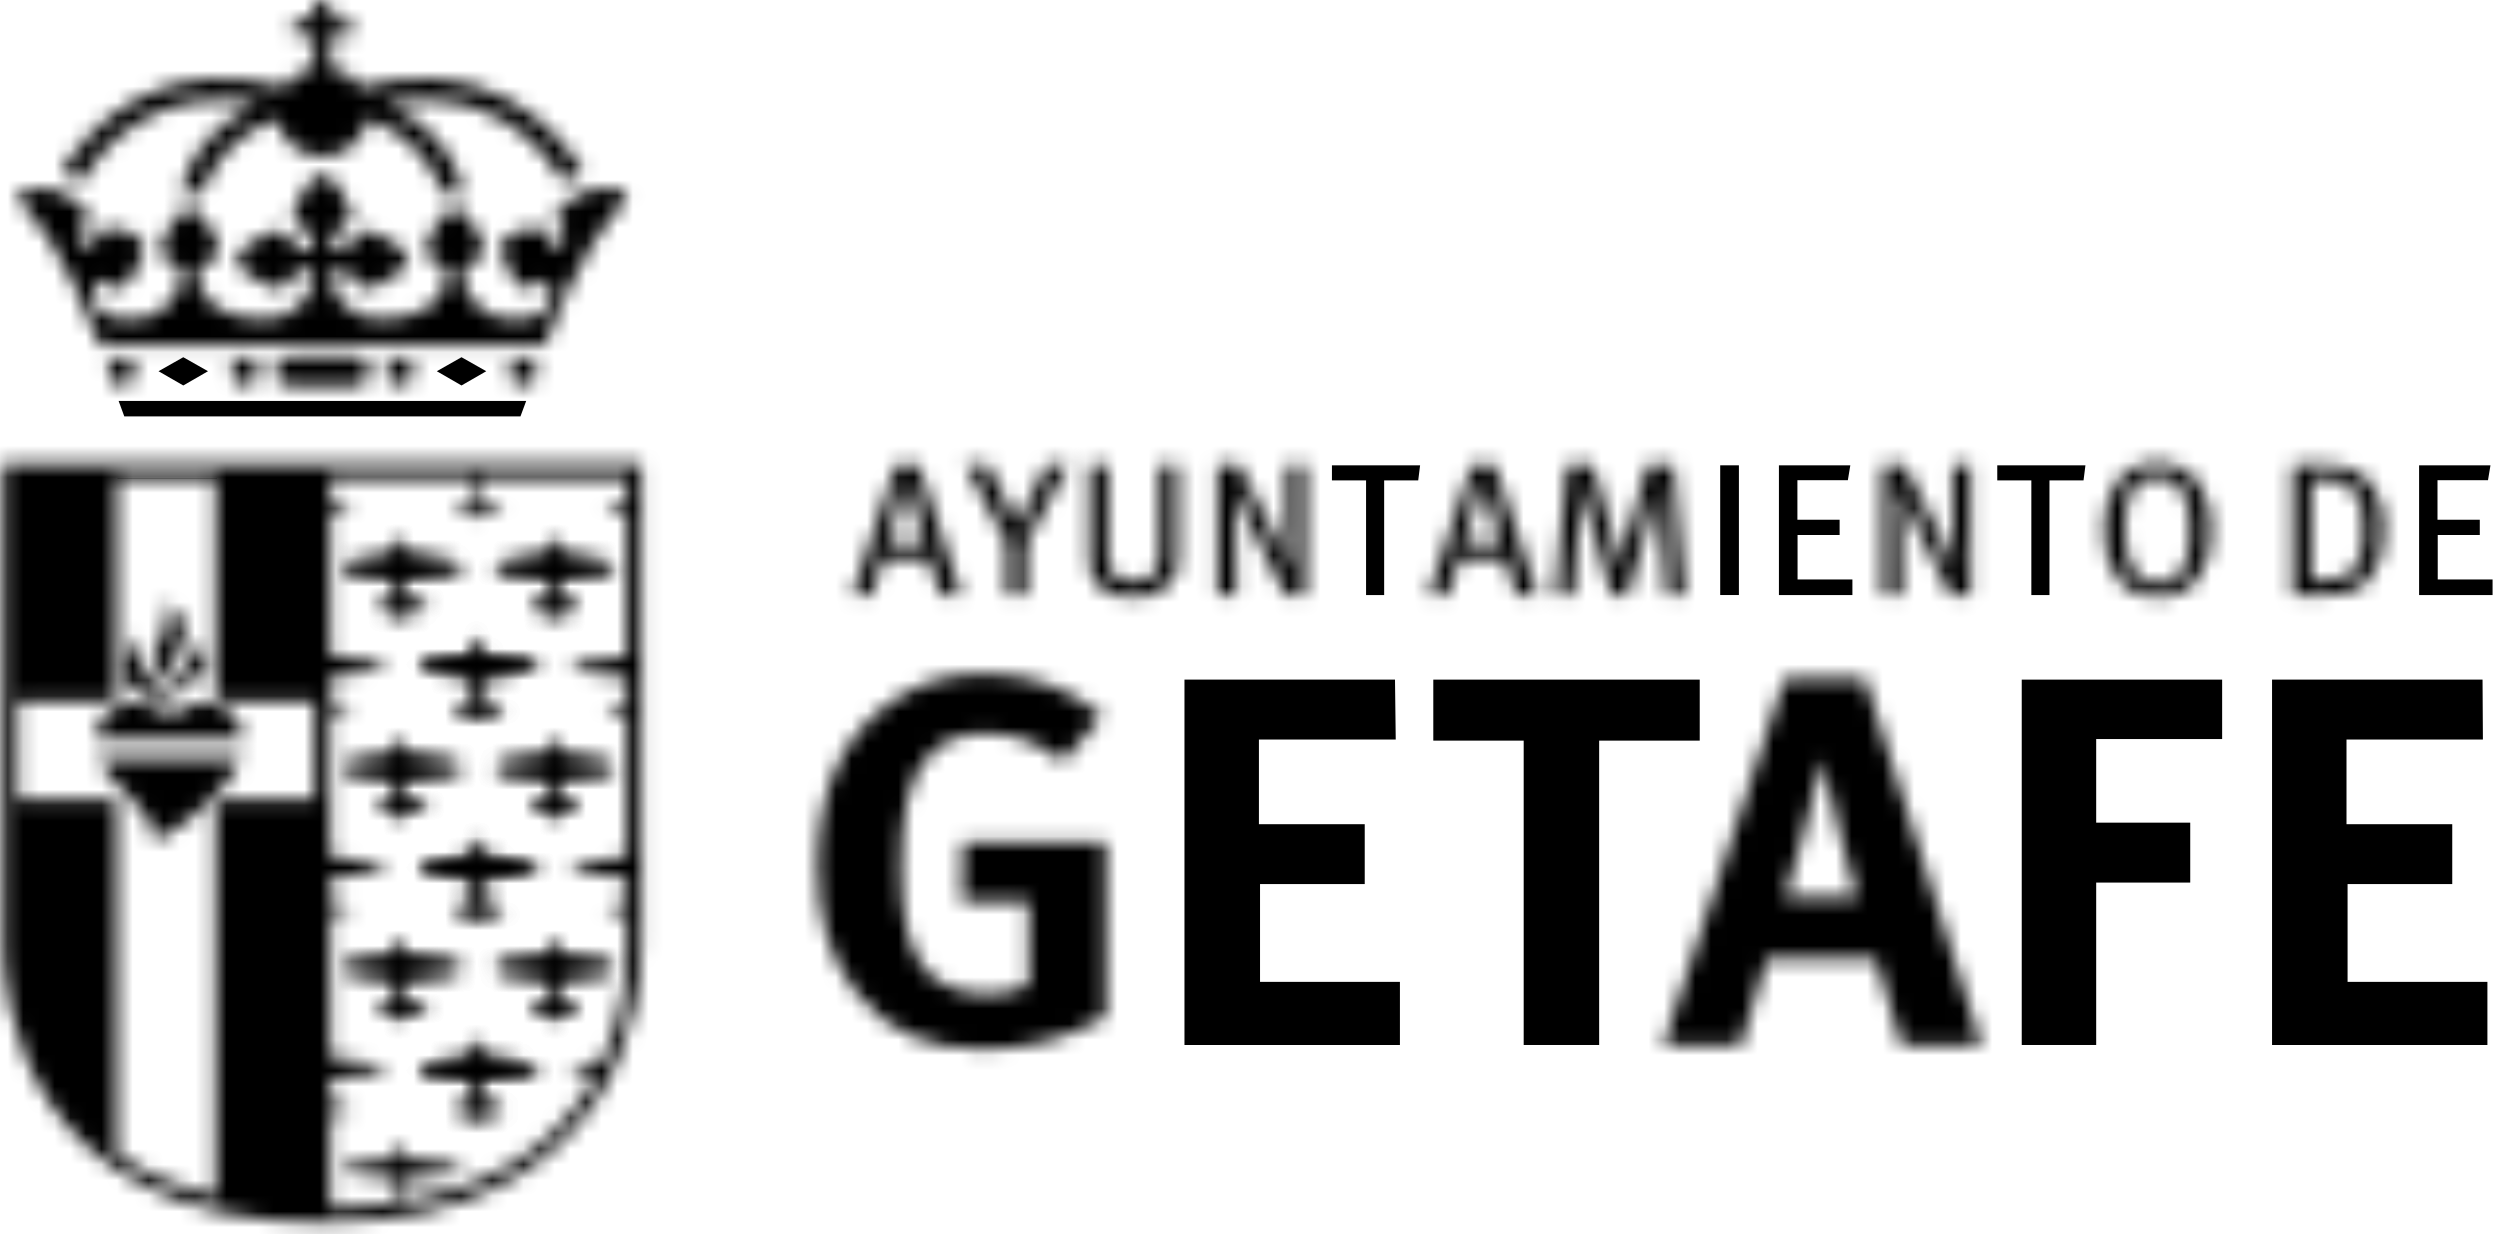 <?xml version="1.0" encoding="UTF-8"?>
<svg width="160px" height="79px" viewBox="0 0 160 79" version="1.1" xmlns="http://www.w3.org/2000/svg" xmlns:xlink="http://www.w3.org/1999/xlink">
    <!-- Generator: Sketch 46.2 (44496) - http://www.bohemiancoding.com/sketch -->
    <title>Group 5</title>
    <desc>Created with Sketch.</desc>
    <defs>
        <path d="M3.332,0.739 L4.798,0.739 L7.503,9.052 L6.186,9.052 L5.443,6.702 L2.528,6.702 L1.798,9.052 L0.579,9.052 L3.332,0.739 Z M3.979,1.893 C3.857,2.365 2.968,5.342 2.823,5.74 L5.187,5.74 C5.041,5.353 4.163,2.377 4.052,1.893 L3.979,1.893 Z" id="path-1"></path>
        <path d="M5.99,0.751 L4.574,3.591 C4.394,3.964 4.235,4.318 4.089,4.656 C3.954,4.282 3.795,3.932 3.626,3.582 L2.236,0.751 L0.797,0.751 L3.456,5.729 L3.456,9.052 L4.673,9.052 L4.673,5.753 L7.356,0.751 L5.99,0.751 Z" id="path-3"></path>
        <path d="M5.22,0.751 L5.22,6.282 C5.22,6.945 5.124,7.389 4.916,7.654 C4.647,8.005 4.186,8.197 3.551,8.197 C2.881,8.197 2.453,7.992 2.221,7.729 C1.979,7.449 1.917,6.713 1.917,6.112 L1.917,0.751 L0.735,0.751 L0.735,6.546 C0.735,7.413 0.785,7.641 1.005,8.03 C1.43,8.788 2.269,9.185 3.538,9.185 C4.831,9.185 5.527,8.727 5.95,8.21 C6.331,7.753 6.391,7.497 6.391,6.447 L6.391,0.751 L5.22,0.751 Z" id="path-5"></path>
        <path d="M5.39,0.751 L5.414,4.825 C5.414,5.74 5.51,7.051 5.536,7.296 L5.464,7.315 C5.403,7.088 4.989,6.018 4.635,5.329 L2.296,0.751 L0.929,0.751 L0.929,9.052 L2.109,9.052 L2.063,4.691 C2.052,3.919 2.026,3.09 1.965,2.377 L2.038,2.365 C2.196,2.847 2.634,3.788 3.062,4.642 L5.268,9.052 L6.524,9.052 L6.524,0.751 L5.39,0.751 Z" id="path-7"></path>
        <path d="M3.206,0.739 L4.669,0.739 L7.372,9.052 L6.059,9.052 L5.317,6.702 L2.4,6.702 L1.668,9.052 L0.454,9.052 L3.206,0.739 Z M3.849,1.893 C3.732,2.365 2.839,5.342 2.693,5.74 L5.061,5.74 C4.911,5.353 4.036,2.377 3.925,1.893 L3.849,1.893 Z" id="path-9"></path>
        <path d="M6.45,0.751 L4.985,5.908 C4.826,6.46 4.731,7.005 4.693,7.21 L4.667,7.21 C4.643,7.027 4.543,6.522 4.364,5.848 L2.949,0.751 L1.306,0.751 L0.547,9.052 L1.691,9.052 L2.121,3.561 C2.155,3.125 2.194,2.365 2.205,2.075 L2.228,2.075 C2.278,2.292 2.425,2.919 2.608,3.561 L4.145,9.052 L5.155,9.052 L6.827,3.292 C6.958,2.847 7.082,2.328 7.131,2.087 L7.157,2.087 C7.166,2.328 7.178,2.956 7.216,3.402 L7.653,9.052 L8.824,9.052 L8.103,0.751 L6.45,0.751 Z" id="path-11"></path>
        <path d="M4.968,0.751 L4.992,4.825 C4.992,5.74 5.092,7.051 5.118,7.296 L5.045,7.315 C4.981,7.088 4.569,6.018 4.213,5.329 L1.871,0.751 L0.508,0.751 L0.508,9.052 L1.69,9.052 L1.641,4.691 C1.626,3.919 1.605,3.09 1.543,2.377 L1.615,2.365 C1.775,2.847 2.212,3.788 2.64,4.642 L4.846,9.052 L6.102,9.052 L6.102,0.751 L4.968,0.751 Z" id="path-13"></path>
        <path d="M0.664,4.871 C0.664,2.136 2.006,0.606 4.064,0.606 C6.536,0.606 7.514,2.642 7.514,4.956 C7.514,7.497 6.26,9.185 4.126,9.185 C1.81,9.185 0.664,7.366 0.664,4.871 Z M1.98,4.738 C1.98,6.858 2.479,8.303 4.126,8.303 C5.432,8.303 6.175,7.378 6.175,5.064 C6.175,2.81 5.649,1.508 4.064,1.508 C2.579,1.508 1.98,2.607 1.98,4.738 Z" id="path-15"></path>
        <path d="M0.747,0.751 L2.697,0.751 C4.15,0.751 5.075,1.075 5.843,2.121 C6.342,2.81 6.583,3.76 6.583,4.908 C6.583,6.257 6.231,7.245 5.671,7.93 C5.086,8.656 4.307,9.052 2.844,9.052 L0.747,9.052 L0.747,0.751 Z M1.943,1.677 L1.943,8.1 L2.872,8.1 C3.831,8.1 4.453,7.847 4.833,7.172 C5.137,6.619 5.283,5.871 5.283,5.051 C5.283,3.894 5.16,3.042 4.661,2.414 C4.196,1.833 3.712,1.677 2.895,1.677 L1.943,1.677 Z" id="path-17"></path>
        <path d="M5.267,1.746 C1.966,3.935 0.336,7.431 0.336,12.376 C0.336,15.874 1.115,18.365 2.849,20.549 C4.75,22.979 7.384,24.121 10.917,24.121 C13.711,24.121 16.362,23.441 18.778,22.028 L18.778,10.863 L9.624,10.863 L9.559,14.698 L13.842,14.698 L13.842,20.013 C13.06,20.421 12.21,20.589 11.153,20.589 C9.624,20.589 8.326,20.113 7.448,19.272 C6.253,18.101 5.677,15.942 5.677,12.611 C5.677,9.114 6.085,6.59 7.684,5.077 C8.5,4.302 9.693,3.901 11.092,3.901 C12.892,3.901 14.493,4.469 16.022,5.715 L18.539,2.786 C16.459,1.005 13.881,0.09 11.02,0.09 C8.77,0.09 7.001,0.601 5.267,1.746 Z" id="path-19"></path>
        <path d="M8.22,0.399 L13.354,0.399 L20.808,23.849 L15.703,23.849 L14.039,18.299 L7.094,18.299 L5.421,23.849 L0.457,23.849 L8.22,0.399 Z M9.513,10.052 C9.067,11.739 8.762,12.852 8.246,14.393 L12.879,14.393 C12.879,14.393 12.1,11.938 11.591,9.686 C11.349,8.604 10.628,5.547 10.628,5.547 C10.628,5.547 9.952,8.308 9.513,10.052 Z" id="path-21"></path>
        <path d="M0.272,0.888 C0.22,0.862 0.171,0.838 0.121,0.808 C0.171,0.838 0.22,0.862 0.272,0.888 Z" id="path-23"></path>
        <path d="M1.281,0.376 C1.185,0.334 1.089,0.288 0.994,0.245 C1.089,0.288 1.185,0.334 1.281,0.376 Z" id="path-25"></path>
        <path d="M0.469,0.458 C0.406,0.431 0.343,0.404 0.281,0.376 C0.343,0.404 0.406,0.431 0.469,0.458 Z M3.799,1.558 L3.799,1.54 C2.609,1.26 1.496,0.9 0.469,0.458 C1.513,0.908 2.625,1.275 3.799,1.558 Z" id="path-27"></path>
        <path d="M0.474,0.809 C0.999,1.173 1.548,1.505 2.121,1.808 C1.542,1.495 0.993,1.152 0.474,0.778 L0.474,0.809 Z" id="path-29"></path>
        <path d="M0.994,1.245 C0.753,1.129 0.509,1.009 0.272,0.888 C0.507,1.012 0.748,1.129 0.994,1.245 Z" id="path-31"></path>
        <path d="M13.256,1.007 C13.213,1.366 13.222,1.525 13.222,1.525 C13.222,1.525 10.163,1.949 10.121,1.951 C10.03,1.957 9.811,2.04 9.811,2.236 C9.811,2.432 10.03,2.493 10.106,2.509 C10.185,2.52 13.053,2.868 13.106,2.879 C13.156,2.891 13.237,2.935 13.237,3.034 C13.237,3.133 13.301,4.399 13.301,4.399 C13.301,4.399 12.237,4.651 12.158,4.679 C12.079,4.705 11.999,4.807 11.999,4.885 C11.999,4.96 12.079,5.036 12.158,5.051 C12.237,5.062 13.222,5.143 13.278,5.147 C13.323,5.155 13.319,5.229 13.319,5.267 C13.319,5.311 13.329,5.602 13.504,5.602 C13.686,5.602 13.696,5.311 13.696,5.267 C13.696,5.229 13.691,5.155 13.733,5.147 C13.79,5.143 14.775,5.062 14.854,5.051 C14.934,5.036 15.011,4.96 15.011,4.885 C15.011,4.807 14.934,4.705 14.854,4.679 C14.775,4.651 13.713,4.399 13.713,4.399 C13.713,4.399 13.775,3.133 13.775,3.034 C13.775,2.935 13.857,2.891 13.909,2.879 C13.961,2.868 16.829,2.52 16.907,2.509 C16.987,2.493 17.205,2.432 17.205,2.236 C17.205,2.04 16.987,1.957 16.894,1.951 C16.843,1.949 13.79,1.525 13.79,1.525 C13.79,1.525 13.802,1.366 13.758,1.007 C13.713,0.647 13.599,0.38 13.504,0.38 C13.417,0.38 13.301,0.647 13.256,1.007 Z M3.491,1.007 C3.444,1.366 3.459,1.525 3.459,1.525 C3.459,1.525 0.402,1.949 0.357,1.951 C0.261,1.957 0.049,2.04 0.049,2.236 C0.049,2.432 0.261,2.493 0.34,2.509 C0.421,2.52 3.289,2.868 3.342,2.879 C3.396,2.891 3.475,2.935 3.475,3.034 C3.475,3.133 3.54,4.399 3.54,4.399 C3.54,4.399 2.472,4.651 2.396,4.679 C2.318,4.705 2.235,4.807 2.235,4.885 C2.235,4.96 2.318,5.036 2.396,5.051 C2.472,5.062 3.461,5.143 3.513,5.147 C3.562,5.155 3.553,5.229 3.553,5.267 C3.553,5.311 3.565,5.602 3.742,5.602 C3.92,5.602 3.934,5.311 3.934,5.267 C3.934,5.229 3.927,5.155 3.972,5.147 C4.026,5.143 5.011,5.062 5.093,5.051 C5.174,5.036 5.252,4.96 5.252,4.885 C5.252,4.807 5.174,4.705 5.093,4.679 C5.011,4.651 3.946,4.399 3.946,4.399 C3.946,4.399 4.014,3.133 4.014,3.034 C4.014,2.935 4.093,2.891 4.145,2.879 C4.194,2.868 7.066,2.52 7.147,2.509 C7.225,2.493 7.437,2.432 7.437,2.236 C7.437,2.04 7.225,1.957 7.13,1.951 C7.083,1.949 4.026,1.525 4.026,1.525 C4.026,1.525 4.036,1.366 3.997,1.007 C3.946,0.647 3.836,0.38 3.742,0.38 C3.652,0.38 3.54,0.647 3.491,1.007 Z M8.377,7.405 C8.332,7.762 8.345,7.926 8.345,7.926 C8.345,7.926 5.288,8.34 5.241,8.345 C5.151,8.349 4.932,8.438 4.932,8.633 C4.932,8.829 5.151,8.894 5.226,8.905 C5.308,8.921 8.175,9.262 8.228,9.275 C8.282,9.29 8.36,9.336 8.36,9.433 C8.36,9.531 8.424,10.8 8.424,10.8 C8.424,10.8 7.358,11.053 7.281,11.079 C7.201,11.103 7.122,11.201 7.122,11.279 C7.122,11.357 7.201,11.439 7.281,11.449 C7.358,11.466 8.349,11.544 8.399,11.548 C8.445,11.551 8.439,11.63 8.439,11.67 C8.439,11.709 8.448,12.003 8.63,12.003 C8.808,12.003 8.817,11.709 8.817,11.67 C8.817,11.63 8.812,11.551 8.859,11.548 C8.907,11.544 9.898,11.466 9.977,11.449 C10.057,11.439 10.138,11.357 10.138,11.279 C10.138,11.201 10.057,11.103 9.977,11.079 C9.898,11.053 8.833,10.8 8.833,10.8 C8.833,10.8 8.898,9.531 8.898,9.433 C8.898,9.336 8.975,9.29 9.033,9.275 C9.085,9.262 11.95,8.921 12.032,8.905 C12.109,8.894 12.324,8.829 12.324,8.633 C12.324,8.438 12.109,8.349 12.016,8.345 C11.966,8.34 8.911,7.926 8.911,7.926 C8.911,7.926 8.924,7.762 8.877,7.405 C8.833,7.042 8.72,6.779 8.63,6.779 C8.536,6.779 8.424,7.042 8.377,7.405 Z M13.256,13.853 C13.213,14.213 13.222,14.375 13.222,14.375 C13.222,14.375 10.163,14.796 10.121,14.798 C10.03,14.806 9.811,14.887 9.811,15.085 C9.811,15.277 10.03,15.343 10.106,15.354 C10.185,15.37 13.053,15.715 13.106,15.727 C13.156,15.742 13.237,15.785 13.237,15.883 C13.237,15.979 13.301,17.248 13.301,17.248 C13.301,17.248 12.237,17.504 12.158,17.527 C12.079,17.555 11.999,17.651 11.999,17.727 C11.999,17.811 12.079,17.881 12.158,17.898 C12.237,17.913 13.222,17.988 13.278,17.998 C13.323,18.005 13.319,18.077 13.319,18.122 C13.319,18.161 13.329,18.453 13.504,18.453 C13.686,18.453 13.696,18.161 13.696,18.122 C13.696,18.077 13.691,18.005 13.733,17.998 C13.79,17.988 14.775,17.913 14.854,17.898 C14.934,17.881 15.011,17.811 15.011,17.727 C15.011,17.651 14.934,17.555 14.854,17.527 C14.775,17.504 13.713,17.248 13.713,17.248 C13.713,17.248 13.775,15.979 13.775,15.883 C13.775,15.785 13.857,15.742 13.909,15.727 C13.961,15.715 16.829,15.37 16.907,15.354 C16.987,15.343 17.205,15.277 17.205,15.085 C17.205,14.887 16.987,14.806 16.894,14.798 C16.843,14.796 13.79,14.375 13.79,14.375 C13.79,14.375 13.802,14.213 13.758,13.853 C13.713,13.494 13.599,13.23 13.504,13.23 C13.417,13.23 13.301,13.494 13.256,13.853 Z M3.491,13.853 C3.444,14.213 3.459,14.375 3.459,14.375 C3.459,14.375 0.402,14.796 0.357,14.798 C0.261,14.806 0.049,14.887 0.049,15.085 C0.049,15.277 0.261,15.343 0.34,15.354 C0.421,15.37 3.289,15.715 3.342,15.727 C3.396,15.742 3.475,15.785 3.475,15.883 C3.475,15.979 3.54,17.248 3.54,17.248 C3.54,17.248 2.472,17.504 2.396,17.527 C2.318,17.555 2.235,17.651 2.235,17.727 C2.235,17.811 2.318,17.881 2.396,17.898 C2.472,17.913 3.461,17.988 3.513,17.998 C3.562,18.005 3.553,18.077 3.553,18.122 C3.553,18.161 3.565,18.453 3.742,18.453 C3.92,18.453 3.934,18.161 3.934,18.122 C3.934,18.077 3.927,18.005 3.972,17.998 C4.026,17.988 5.011,17.913 5.093,17.898 C5.174,17.881 5.252,17.811 5.252,17.727 C5.252,17.651 5.174,17.555 5.093,17.527 C5.011,17.504 3.946,17.248 3.946,17.248 C3.946,17.248 4.014,15.979 4.014,15.883 C4.014,15.785 4.093,15.742 4.145,15.727 C4.194,15.715 7.066,15.37 7.147,15.354 C7.225,15.343 7.437,15.277 7.437,15.085 C7.437,14.887 7.225,14.806 7.13,14.798 C7.083,14.796 4.026,14.375 4.026,14.375 C4.026,14.375 4.036,14.213 3.997,13.853 C3.946,13.494 3.836,13.23 3.742,13.23 C3.652,13.23 3.54,13.494 3.491,13.853 Z M8.377,20.275 C8.332,20.637 8.345,20.803 8.345,20.803 C8.345,20.803 5.288,21.218 5.241,21.223 C5.151,21.227 4.932,21.309 4.932,21.508 C4.932,21.7 5.151,21.768 5.226,21.781 C5.308,21.794 8.175,22.139 8.228,22.151 C8.282,22.165 8.36,22.209 8.36,22.309 C8.36,22.405 8.424,23.673 8.424,23.673 C8.424,23.673 7.358,23.927 7.281,23.952 C7.201,23.978 7.122,24.078 7.122,24.152 C7.122,24.235 7.201,24.31 7.281,24.32 C7.358,24.337 8.349,24.415 8.399,24.422 C8.445,24.422 8.439,24.504 8.439,24.545 C8.439,24.58 8.448,24.876 8.63,24.876 C8.808,24.876 8.817,24.58 8.817,24.545 C8.817,24.504 8.812,24.422 8.859,24.422 C8.907,24.415 9.898,24.337 9.977,24.32 C10.057,24.31 10.138,24.235 10.138,24.152 C10.138,24.078 10.057,23.978 9.977,23.952 C9.898,23.927 8.833,23.673 8.833,23.673 C8.833,23.673 8.898,22.405 8.898,22.309 C8.898,22.209 8.975,22.165 9.033,22.151 C9.085,22.139 11.95,21.794 12.032,21.781 C12.109,21.768 12.324,21.7 12.324,21.508 C12.324,21.309 12.109,21.227 12.016,21.223 C11.966,21.218 8.911,20.803 8.911,20.803 C8.911,20.803 8.924,20.637 8.877,20.275 C8.833,19.924 8.72,19.657 8.63,19.657 C8.536,19.657 8.424,19.924 8.377,20.275 Z M13.256,26.702 C13.213,27.061 13.222,27.227 13.222,27.227 C13.222,27.227 10.163,27.644 10.121,27.646 C10.03,27.652 9.811,27.737 9.811,27.933 C9.811,28.127 10.03,28.192 10.106,28.206 C10.185,28.215 13.053,28.568 13.106,28.574 C13.156,28.586 13.237,28.639 13.237,28.731 C13.237,28.834 13.301,30.095 13.301,30.095 C13.301,30.095 12.237,30.35 12.158,30.376 C12.079,30.402 11.999,30.498 11.999,30.58 C11.999,30.658 12.079,30.733 12.158,30.746 C12.237,30.757 13.222,30.841 13.278,30.844 C13.323,30.853 13.319,30.932 13.319,30.967 C13.319,31.007 13.329,31.301 13.504,31.301 C13.686,31.301 13.696,31.007 13.696,30.967 C13.696,30.932 13.691,30.853 13.733,30.844 C13.79,30.841 14.775,30.757 14.854,30.746 C14.934,30.733 15.011,30.658 15.011,30.58 C15.011,30.498 14.934,30.402 14.854,30.376 C14.775,30.35 13.713,30.095 13.713,30.095 C13.713,30.095 13.775,28.834 13.775,28.731 C13.775,28.639 13.857,28.586 13.909,28.574 C13.961,28.568 16.829,28.215 16.907,28.206 C16.987,28.192 17.205,28.127 17.205,27.933 C17.205,27.737 16.987,27.652 16.894,27.646 C16.843,27.644 13.79,27.227 13.79,27.227 C13.79,27.227 13.802,27.061 13.758,26.702 C13.713,26.344 13.599,26.08 13.504,26.08 C13.417,26.08 13.301,26.344 13.256,26.702 Z M3.491,26.702 C3.444,27.061 3.459,27.227 3.459,27.227 C3.459,27.227 0.402,27.644 0.357,27.646 C0.261,27.652 0.049,27.737 0.049,27.933 C0.049,28.127 0.261,28.192 0.34,28.206 C0.421,28.215 3.289,28.568 3.342,28.574 C3.396,28.586 3.475,28.639 3.475,28.731 C3.475,28.834 3.54,30.095 3.54,30.095 C3.54,30.095 2.472,30.35 2.396,30.376 C2.318,30.402 2.235,30.498 2.235,30.58 C2.235,30.658 2.318,30.733 2.396,30.746 C2.472,30.757 3.461,30.841 3.513,30.844 C3.562,30.853 3.553,30.932 3.553,30.967 C3.553,31.007 3.565,31.301 3.742,31.301 C3.92,31.301 3.934,31.007 3.934,30.967 C3.934,30.932 3.927,30.853 3.972,30.844 C4.026,30.841 5.011,30.757 5.093,30.746 C5.174,30.733 5.252,30.658 5.252,30.58 C5.252,30.498 5.174,30.402 5.093,30.376 C5.011,30.35 3.946,30.095 3.946,30.095 C3.946,30.095 4.014,28.834 4.014,28.731 C4.014,28.639 4.093,28.586 4.145,28.574 C4.194,28.568 7.066,28.215 7.147,28.206 C7.225,28.192 7.437,28.127 7.437,27.933 C7.437,27.737 7.225,27.652 7.13,27.646 C7.083,27.644 4.026,27.227 4.026,27.227 C4.026,27.227 4.036,27.061 3.997,26.702 C3.946,26.344 3.836,26.08 3.742,26.08 C3.652,26.08 3.54,26.344 3.491,26.702 Z M8.377,33.128 C8.332,33.481 8.345,33.648 8.345,33.648 C8.345,33.648 5.288,34.066 5.241,34.069 C5.151,34.076 4.932,34.161 4.932,34.355 C4.932,34.546 5.151,34.613 5.226,34.63 C5.308,34.644 8.175,34.987 8.228,34.999 C8.282,35.012 8.36,35.057 8.36,35.156 C8.36,35.252 8.424,36.519 8.424,36.519 C8.424,36.519 7.358,36.775 7.281,36.799 C7.201,36.828 7.122,36.927 7.122,36.999 C7.122,37.081 7.201,37.156 7.281,37.172 C7.358,37.183 8.349,37.26 8.399,37.265 C8.445,37.272 8.439,37.354 8.439,37.396 C8.439,37.429 8.448,37.726 8.63,37.726 C8.808,37.726 8.817,37.429 8.817,37.396 C8.817,37.354 8.812,37.272 8.859,37.265 C8.907,37.26 9.898,37.183 9.977,37.172 C10.057,37.156 10.138,37.081 10.138,36.999 C10.138,36.927 10.057,36.828 9.977,36.799 C9.898,36.775 8.833,36.519 8.833,36.519 C8.833,36.519 8.898,35.252 8.898,35.156 C8.898,35.057 8.975,35.012 9.033,34.999 C9.085,34.987 11.95,34.644 12.032,34.63 C12.109,34.613 12.324,34.546 12.324,34.355 C12.324,34.161 12.109,34.076 12.016,34.069 C11.966,34.066 8.911,33.648 8.911,33.648 C8.911,33.648 8.924,33.481 8.877,33.128 C8.833,32.765 8.72,32.5 8.63,32.5 C8.536,32.5 8.424,32.765 8.377,33.128 Z" id="path-33"></path>
        <path d="M4.377,1.405 C4.332,1.762 4.345,1.926 4.345,1.926 C4.345,1.926 1.288,2.34 1.241,2.345 C1.151,2.349 0.932,2.438 0.932,2.633 C0.932,2.829 1.151,2.894 1.226,2.905 C1.308,2.921 4.175,3.262 4.228,3.275 C4.282,3.29 4.36,3.336 4.36,3.433 C4.36,3.531 4.424,4.8 4.424,4.8 C4.424,4.8 3.358,5.053 3.281,5.079 C3.201,5.103 3.122,5.201 3.122,5.279 C3.122,5.357 3.201,5.439 3.281,5.449 C3.358,5.466 4.349,5.544 4.399,5.548 C4.445,5.551 4.439,5.63 4.439,5.67 C4.439,5.709 4.448,6.003 4.63,6.003 C4.808,6.003 4.817,5.709 4.817,5.67 C4.817,5.63 4.812,5.551 4.859,5.548 C4.907,5.544 5.898,5.466 5.977,5.449 C6.057,5.439 6.138,5.357 6.138,5.279 C6.138,5.201 6.057,5.103 5.977,5.079 C5.898,5.053 4.833,4.8 4.833,4.8 C4.833,4.8 4.898,3.531 4.898,3.433 C4.898,3.336 4.975,3.29 5.033,3.275 C5.085,3.262 7.95,2.921 8.032,2.905 C8.109,2.894 8.324,2.829 8.324,2.633 C8.324,2.438 8.109,2.349 8.016,2.345 C7.966,2.34 4.911,1.926 4.911,1.926 C4.911,1.926 4.924,1.762 4.877,1.405 C4.833,1.042 4.72,0.779 4.63,0.779 C4.536,0.779 4.424,1.042 4.377,1.405 Z" id="path-35"></path>
        <path d="M4.377,1.275 C4.332,1.637 4.345,1.803 4.345,1.803 C4.345,1.803 1.288,2.218 1.241,2.223 C1.151,2.227 0.932,2.309 0.932,2.508 C0.932,2.7 1.151,2.768 1.226,2.781 C1.308,2.794 4.175,3.139 4.228,3.151 C4.282,3.165 4.36,3.209 4.36,3.309 C4.36,3.405 4.424,4.673 4.424,4.673 C4.424,4.673 3.358,4.927 3.281,4.952 C3.201,4.978 3.122,5.078 3.122,5.152 C3.122,5.235 3.201,5.31 3.281,5.32 C3.358,5.337 4.349,5.415 4.399,5.422 C4.445,5.422 4.439,5.504 4.439,5.545 C4.439,5.58 4.448,5.876 4.63,5.876 C4.808,5.876 4.817,5.58 4.817,5.545 C4.817,5.504 4.812,5.422 4.859,5.422 C4.907,5.415 5.898,5.337 5.977,5.32 C6.057,5.31 6.138,5.235 6.138,5.152 C6.138,5.078 6.057,4.978 5.977,4.952 C5.898,4.927 4.833,4.673 4.833,4.673 C4.833,4.673 4.898,3.405 4.898,3.309 C4.898,3.209 4.975,3.165 5.033,3.151 C5.085,3.139 7.95,2.794 8.032,2.781 C8.109,2.768 8.324,2.7 8.324,2.508 C8.324,2.309 8.109,2.227 8.016,2.223 C7.966,2.218 4.911,1.803 4.911,1.803 C4.911,1.803 4.924,1.637 4.877,1.275 C4.833,0.924 4.72,0.657 4.63,0.657 C4.536,0.657 4.424,0.924 4.377,1.275 Z" id="path-37"></path>
        <path d="M4.377,1.128 C4.332,1.481 4.345,1.648 4.345,1.648 C4.345,1.648 1.288,2.066 1.241,2.069 C1.151,2.076 0.932,2.161 0.932,2.355 C0.932,2.546 1.151,2.613 1.226,2.63 C1.308,2.644 4.175,2.987 4.228,2.999 C4.282,3.012 4.36,3.057 4.36,3.156 C4.36,3.252 4.424,4.519 4.424,4.519 C4.424,4.519 3.358,4.775 3.281,4.799 C3.201,4.828 3.122,4.927 3.122,4.999 C3.122,5.081 3.201,5.156 3.281,5.172 C3.358,5.183 4.349,5.26 4.399,5.265 C4.445,5.272 4.439,5.354 4.439,5.396 C4.439,5.429 4.448,5.726 4.63,5.726 C4.808,5.726 4.817,5.429 4.817,5.396 C4.817,5.354 4.812,5.272 4.859,5.265 C4.907,5.26 5.898,5.183 5.977,5.172 C6.057,5.156 6.138,5.081 6.138,4.999 C6.138,4.927 6.057,4.828 5.977,4.799 C5.898,4.775 4.833,4.519 4.833,4.519 C4.833,4.519 4.898,3.252 4.898,3.156 C4.898,3.057 4.975,3.012 5.033,2.999 C5.085,2.987 7.95,2.644 8.032,2.63 C8.109,2.613 8.324,2.546 8.324,2.355 C8.324,2.161 8.109,2.076 8.016,2.069 C7.966,2.066 4.911,1.648 4.911,1.648 C4.911,1.648 4.924,1.481 4.877,1.128 C4.833,0.765 4.72,0.5 4.63,0.5 C4.536,0.5 4.424,0.765 4.377,1.128 Z" id="path-39"></path>
        <path d="M3.491,1.007 C3.444,1.366 3.459,1.525 3.459,1.525 C3.459,1.525 0.402,1.949 0.357,1.951 C0.261,1.957 0.049,2.04 0.049,2.236 C0.049,2.432 0.261,2.493 0.34,2.509 C0.421,2.52 3.289,2.868 3.342,2.879 C3.396,2.891 3.475,2.935 3.475,3.034 C3.475,3.133 3.54,4.399 3.54,4.399 C3.54,4.399 2.472,4.651 2.396,4.679 C2.318,4.705 2.235,4.807 2.235,4.885 C2.235,4.96 2.318,5.036 2.396,5.051 C2.472,5.062 3.461,5.143 3.513,5.147 C3.562,5.155 3.553,5.229 3.553,5.267 C3.553,5.311 3.565,5.602 3.742,5.602 C3.92,5.602 3.934,5.311 3.934,5.267 C3.934,5.229 3.927,5.155 3.972,5.147 C4.026,5.143 5.011,5.062 5.093,5.051 C5.174,5.036 5.252,4.96 5.252,4.885 C5.252,4.807 5.174,4.705 5.093,4.679 C5.011,4.651 3.946,4.399 3.946,4.399 C3.946,4.399 4.014,3.133 4.014,3.034 C4.014,2.935 4.093,2.891 4.145,2.879 C4.194,2.868 7.066,2.52 7.147,2.509 C7.225,2.493 7.437,2.432 7.437,2.236 C7.437,2.04 7.225,1.957 7.13,1.951 C7.083,1.949 4.026,1.525 4.026,1.525 C4.026,1.525 4.036,1.366 3.997,1.007 C3.946,0.647 3.836,0.38 3.742,0.38 C3.652,0.38 3.54,0.647 3.491,1.007 Z" id="path-41"></path>
        <path d="M4.256,1.007 C4.213,1.366 4.222,1.525 4.222,1.525 C4.222,1.525 1.163,1.949 1.121,1.951 C1.03,1.957 0.811,2.04 0.811,2.236 C0.811,2.432 1.03,2.493 1.106,2.509 C1.185,2.52 4.053,2.868 4.106,2.879 C4.156,2.891 4.237,2.935 4.237,3.034 C4.237,3.133 4.301,4.399 4.301,4.399 C4.301,4.399 3.237,4.651 3.158,4.679 C3.079,4.705 2.999,4.807 2.999,4.885 C2.999,4.96 3.079,5.036 3.158,5.051 C3.237,5.062 4.222,5.143 4.278,5.147 C4.323,5.155 4.319,5.229 4.319,5.267 C4.319,5.311 4.329,5.602 4.504,5.602 C4.686,5.602 4.696,5.311 4.696,5.267 C4.696,5.229 4.691,5.155 4.733,5.147 C4.79,5.143 5.775,5.062 5.854,5.051 C5.934,5.036 6.011,4.96 6.011,4.885 C6.011,4.807 5.934,4.705 5.854,4.679 C5.775,4.651 4.713,4.399 4.713,4.399 C4.713,4.399 4.775,3.133 4.775,3.034 C4.775,2.935 4.857,2.891 4.909,2.879 C4.961,2.868 7.829,2.52 7.907,2.509 C7.987,2.493 8.205,2.432 8.205,2.236 C8.205,2.04 7.987,1.957 7.894,1.951 C7.843,1.949 4.79,1.525 4.79,1.525 C4.79,1.525 4.802,1.366 4.758,1.007 C4.713,0.647 4.599,0.38 4.504,0.38 C4.417,0.38 4.301,0.647 4.256,1.007 Z" id="path-43"></path>
        <path d="M3.491,0.853 C3.444,1.213 3.459,1.375 3.459,1.375 C3.459,1.375 0.402,1.796 0.357,1.798 C0.261,1.806 0.049,1.887 0.049,2.085 C0.049,2.277 0.261,2.343 0.34,2.354 C0.421,2.37 3.289,2.715 3.342,2.727 C3.396,2.742 3.475,2.785 3.475,2.883 C3.475,2.979 3.54,4.248 3.54,4.248 C3.54,4.248 2.472,4.504 2.396,4.527 C2.318,4.555 2.235,4.651 2.235,4.727 C2.235,4.811 2.318,4.881 2.396,4.898 C2.472,4.913 3.461,4.988 3.513,4.998 C3.562,5.005 3.553,5.077 3.553,5.122 C3.553,5.161 3.565,5.453 3.742,5.453 C3.92,5.453 3.934,5.161 3.934,5.122 C3.934,5.077 3.927,5.005 3.972,4.998 C4.026,4.988 5.011,4.913 5.093,4.898 C5.174,4.881 5.252,4.811 5.252,4.727 C5.252,4.651 5.174,4.555 5.093,4.527 C5.011,4.504 3.946,4.248 3.946,4.248 C3.946,4.248 4.014,2.979 4.014,2.883 C4.014,2.785 4.093,2.742 4.145,2.727 C4.194,2.715 7.066,2.37 7.147,2.354 C7.225,2.343 7.437,2.277 7.437,2.085 C7.437,1.887 7.225,1.806 7.13,1.798 C7.083,1.796 4.026,1.375 4.026,1.375 C4.026,1.375 4.036,1.213 3.997,0.853 C3.946,0.494 3.836,0.23 3.742,0.23 C3.652,0.23 3.54,0.494 3.491,0.853 Z" id="path-45"></path>
        <path d="M4.256,0.853 C4.213,1.213 4.222,1.375 4.222,1.375 C4.222,1.375 1.163,1.796 1.121,1.798 C1.03,1.806 0.811,1.887 0.811,2.085 C0.811,2.277 1.03,2.343 1.106,2.354 C1.185,2.37 4.053,2.715 4.106,2.727 C4.156,2.742 4.237,2.785 4.237,2.883 C4.237,2.979 4.301,4.248 4.301,4.248 C4.301,4.248 3.237,4.504 3.158,4.527 C3.079,4.555 2.999,4.651 2.999,4.727 C2.999,4.811 3.079,4.881 3.158,4.898 C3.237,4.913 4.222,4.988 4.278,4.998 C4.323,5.005 4.319,5.077 4.319,5.122 C4.319,5.161 4.329,5.453 4.504,5.453 C4.686,5.453 4.696,5.161 4.696,5.122 C4.696,5.077 4.691,5.005 4.733,4.998 C4.79,4.988 5.775,4.913 5.854,4.898 C5.934,4.881 6.011,4.811 6.011,4.727 C6.011,4.651 5.934,4.555 5.854,4.527 C5.775,4.504 4.713,4.248 4.713,4.248 C4.713,4.248 4.775,2.979 4.775,2.883 C4.775,2.785 4.857,2.742 4.909,2.727 C4.961,2.715 7.829,2.37 7.907,2.354 C7.987,2.343 8.205,2.277 8.205,2.085 C8.205,1.887 7.987,1.806 7.894,1.798 C7.843,1.796 4.79,1.375 4.79,1.375 C4.79,1.375 4.802,1.213 4.758,0.853 C4.713,0.494 4.599,0.23 4.504,0.23 C4.417,0.23 4.301,0.494 4.256,0.853 Z" id="path-47"></path>
        <path d="M3.491,0.702 C3.444,1.061 3.459,1.227 3.459,1.227 C3.459,1.227 0.402,1.644 0.357,1.646 C0.261,1.652 0.049,1.737 0.049,1.933 C0.049,2.127 0.261,2.192 0.34,2.206 C0.421,2.215 3.289,2.568 3.342,2.574 C3.396,2.586 3.475,2.639 3.475,2.731 C3.475,2.834 3.54,4.095 3.54,4.095 C3.54,4.095 2.472,4.35 2.396,4.376 C2.318,4.402 2.235,4.498 2.235,4.58 C2.235,4.658 2.318,4.733 2.396,4.746 C2.472,4.757 3.461,4.841 3.513,4.844 C3.562,4.853 3.553,4.932 3.553,4.967 C3.553,5.007 3.565,5.301 3.742,5.301 C3.92,5.301 3.934,5.007 3.934,4.967 C3.934,4.932 3.927,4.853 3.972,4.844 C4.026,4.841 5.011,4.757 5.093,4.746 C5.174,4.733 5.252,4.658 5.252,4.58 C5.252,4.498 5.174,4.402 5.093,4.376 C5.011,4.35 3.946,4.095 3.946,4.095 C3.946,4.095 4.014,2.834 4.014,2.731 C4.014,2.639 4.093,2.586 4.145,2.574 C4.194,2.568 7.066,2.215 7.147,2.206 C7.225,2.192 7.437,2.127 7.437,1.933 C7.437,1.737 7.225,1.652 7.13,1.646 C7.083,1.644 4.026,1.227 4.026,1.227 C4.026,1.227 4.036,1.061 3.997,0.702 C3.946,0.344 3.836,0.08 3.742,0.08 C3.652,0.08 3.54,0.344 3.491,0.702 Z" id="path-49"></path>
        <path d="M4.256,0.702 C4.213,1.061 4.222,1.227 4.222,1.227 C4.222,1.227 1.163,1.644 1.121,1.646 C1.03,1.652 0.811,1.737 0.811,1.933 C0.811,2.127 1.03,2.192 1.106,2.206 C1.185,2.215 4.053,2.568 4.106,2.574 C4.156,2.586 4.237,2.639 4.237,2.731 C4.237,2.834 4.301,4.095 4.301,4.095 C4.301,4.095 3.237,4.35 3.158,4.376 C3.079,4.402 2.999,4.498 2.999,4.58 C2.999,4.658 3.079,4.733 3.158,4.746 C3.237,4.757 4.222,4.841 4.278,4.844 C4.323,4.853 4.319,4.932 4.319,4.967 C4.319,5.007 4.329,5.301 4.504,5.301 C4.686,5.301 4.696,5.007 4.696,4.967 C4.696,4.932 4.691,4.853 4.733,4.844 C4.79,4.841 5.775,4.757 5.854,4.746 C5.934,4.733 6.011,4.658 6.011,4.58 C6.011,4.498 5.934,4.402 5.854,4.376 C5.775,4.35 4.713,4.095 4.713,4.095 C4.713,4.095 4.775,2.834 4.775,2.731 C4.775,2.639 4.857,2.586 4.909,2.574 C4.961,2.568 7.829,2.215 7.907,2.206 C7.987,2.192 8.205,2.127 8.205,1.933 C8.205,1.737 7.987,1.652 7.894,1.646 C7.843,1.644 4.79,1.227 4.79,1.227 C4.79,1.227 4.802,1.061 4.758,0.702 C4.713,0.344 4.599,0.08 4.504,0.08 C4.417,0.08 4.301,0.344 4.256,0.702 Z" id="path-51"></path>
        <path d="M1.259,2.889 C0.547,3.949 0.772,4.905 1.848,5.977 C1.848,5.977 1.474,5.166 2.028,4.354 C2.641,3.462 3.663,1.786 1.534,0.534 C1.534,0.534 2.095,1.656 1.259,2.889 Z" id="path-53"></path>
        <path d="M1.276,3.849 C1.954,4.583 2.649,4.31 3.856,5.523 C3.856,5.523 3.943,4.783 3.323,4.1 C2.703,3.409 1.315,2.203 1.881,0.631 C1.881,0.631 0.042,2.521 1.276,3.849 Z" id="path-55"></path>
        <path d="M0.419,2.075 C-0.026,2.823 0.288,3.68 0.288,3.68 C0.452,3.179 0.723,2.809 1.717,2.195 C2.934,1.438 1.696,0.031 1.696,0.031 C1.732,0.892 0.73,1.556 0.419,2.075 Z" id="path-57"></path>
        <path d="M5.24,1.665 C5.099,1.783 4.642,1.769 4.501,1.659 C3.745,1.075 2.671,0.702 1.555,1.151 C0.8,1.447 0.187,2.145 0.172,3.279 L0.173,3.279 L9.535,3.279 C9.483,2.269 8.946,1.46 8.042,1.12 C7.7,0.991 7.378,0.936 7.079,0.936 C6.291,0.936 5.661,1.312 5.24,1.665 Z" id="path-59"></path>
        <path d="M0.374,0.54 C1.034,2.477 3.673,3.424 3.812,5.541 C3.824,5.711 3.989,5.742 4.078,5.702 C5.958,4.829 8.597,2.426 9.223,0.936 C9.279,0.804 9.324,0.672 9.367,0.54 L0.374,0.54 Z" id="path-61"></path>
        <path d="M0.719,0.106 C0.668,0.086 0.619,0.061 0.569,0.034 C0.619,0.061 0.668,0.086 0.719,0.106 Z" id="path-63"></path>
        <path d="M0.928,0.697 C0.875,0.667 0.819,0.634 0.767,0.602 C0.819,0.634 0.875,0.667 0.928,0.697 Z" id="path-65"></path>
        <path d="M0.521,0.809 C0.656,0.908 0.796,0.998 0.937,1.089 C0.796,0.997 0.654,0.908 0.519,0.807 C0.519,0.807 0.519,0.809 0.521,0.809 Z" id="path-67"></path>
        <path d="M0.205,0.648 L41.058,0.648 L41.058,31.429 C41.058,34.4 40.071,49.218 20.63,49.218 C1.188,49.218 0.205,34.4 0.205,31.429 L0.205,0.648 Z M1.157,15.877 L1.157,22.165 L7.474,22.165 L7.474,44.778 C7.491,44.79 7.504,44.799 7.519,44.807 C7.519,44.807 7.519,44.809 7.521,44.809 C7.656,44.908 7.796,44.998 7.937,45.089 C8.205,45.269 8.482,45.441 8.767,45.602 C8.819,45.634 8.875,45.667 8.928,45.697 C8.994,45.732 9.053,45.774 9.121,45.808 C9.171,45.838 9.22,45.862 9.272,45.888 C9.368,45.937 9.471,45.986 9.569,46.034 C9.619,46.061 9.668,46.086 9.719,46.106 C9.81,46.152 9.9,46.201 9.994,46.245 C10.089,46.288 10.185,46.334 10.281,46.376 C11.36,46.856 12.536,47.243 13.799,47.54 L13.799,22.165 L20.131,22.165 L20.131,15.877 L13.806,15.877 L13.806,1.59 L13.885,1.59 L13.885,1.584 L7.521,1.584 L7.521,1.59 L7.474,1.59 L7.474,15.877 L1.157,15.877 Z M30.806,3.843 C30.806,3.892 30.795,4.179 30.621,4.179 C30.437,4.179 30.427,3.892 30.427,3.843 C30.427,3.808 30.434,3.73 30.389,3.724 C30.337,3.72 29.348,3.635 29.27,3.624 C29.192,3.612 29.111,3.536 29.111,3.46 C29.111,3.375 29.192,3.28 29.27,3.255 C29.348,3.227 30.413,2.977 30.413,2.977 C30.413,2.977 30.349,1.708 30.349,1.609 C30.349,1.602 30.345,1.597 30.345,1.59 L21.135,1.59 L21.135,2.991 C21.367,3.047 22.146,3.232 22.213,3.255 C22.288,3.28 22.368,3.375 22.368,3.46 C22.368,3.536 22.288,3.612 22.213,3.624 C22.141,3.635 21.327,3.703 21.135,3.722 L21.135,12.623 C21.15,12.825 21.147,12.926 21.147,12.926 C21.147,12.926 24.204,13.34 24.249,13.345 C24.339,13.349 24.557,13.438 24.557,13.633 C24.557,13.829 24.339,13.894 24.264,13.905 C24.185,13.921 21.318,14.262 21.266,14.275 C21.214,14.288 21.143,14.331 21.135,14.415 L21.135,15.814 C21.367,15.87 22.146,16.054 22.213,16.079 C22.288,16.103 22.368,16.201 22.368,16.279 C22.368,16.357 22.288,16.439 22.213,16.449 C22.141,16.464 21.327,16.525 21.135,16.544 L21.135,25.498 C21.15,25.7 21.147,25.803 21.147,25.803 C21.147,25.803 24.204,26.218 24.249,26.223 C24.339,26.227 24.557,26.309 24.557,26.508 C24.557,26.7 24.339,26.768 24.264,26.781 C24.185,26.794 21.318,27.139 21.266,27.151 C21.214,27.165 21.143,27.207 21.135,27.293 L21.135,28.689 C21.367,28.743 22.146,28.932 22.213,28.952 C22.288,28.978 22.368,29.078 22.368,29.152 C22.368,29.235 22.288,29.31 22.213,29.32 C22.141,29.335 21.327,29.4 21.135,29.419 L21.135,38.346 C21.15,38.546 21.147,38.648 21.147,38.648 C21.147,38.648 24.204,39.066 24.249,39.069 C24.339,39.076 24.557,39.161 24.557,39.355 C24.557,39.546 24.339,39.613 24.264,39.63 C24.185,39.644 21.318,39.987 21.266,39.999 C21.214,40.012 21.143,40.055 21.135,40.139 L21.135,41.536 C21.367,41.593 22.146,41.778 22.213,41.799 C22.288,41.828 22.368,41.927 22.368,41.999 C22.368,42.081 22.288,42.156 22.213,42.172 C22.141,42.181 21.327,42.245 21.135,42.262 L21.135,48.265 C22.692,48.245 24.154,48.123 25.525,47.916 C25.513,47.675 25.461,46.666 25.461,46.58 C25.461,46.484 25.383,46.434 25.33,46.425 C25.28,46.41 22.409,46.065 22.33,46.054 C22.25,46.04 22.037,45.977 22.037,45.78 C22.037,45.586 22.25,45.501 22.345,45.497 C22.392,45.491 25.45,45.07 25.45,45.07 C25.45,45.07 25.435,44.912 25.482,44.555 C25.527,44.189 25.641,43.926 25.731,43.926 C25.825,43.926 25.937,44.189 25.986,44.555 C26.026,44.912 26.014,45.07 26.014,45.07 C26.014,45.07 29.071,45.491 29.12,45.497 C29.211,45.501 29.427,45.586 29.427,45.78 C29.427,45.977 29.211,46.04 29.133,46.054 C29.055,46.065 26.182,46.41 26.132,46.425 C26.083,46.434 26.003,46.484 26.003,46.58 C26.003,46.658 25.958,47.521 25.941,47.843 C31.231,46.947 35.117,44.611 37.504,40.852 C37.733,40.493 37.933,40.131 38.124,39.77 C37.537,39.698 37.007,39.633 36.973,39.63 C36.895,39.613 36.678,39.546 36.678,39.355 C36.678,39.161 36.895,39.076 36.989,39.069 C37.011,39.066 37.806,38.958 38.572,38.854 C39.932,35.806 40.104,32.891 40.104,31.626 L40.104,29.417 C39.887,29.396 39.098,29.333 39.027,29.32 C38.95,29.31 38.866,29.235 38.866,29.152 C38.866,29.078 38.95,28.978 39.027,28.952 C39.093,28.933 39.851,28.748 40.104,28.688 L40.104,27.289 C40.089,27.209 40.02,27.165 39.975,27.151 C39.922,27.139 37.052,26.794 36.973,26.781 C36.895,26.768 36.678,26.7 36.678,26.508 C36.678,26.309 36.895,26.227 36.989,26.223 C37.033,26.218 40.094,25.803 40.094,25.803 C40.094,25.803 40.096,25.742 40.104,25.62 L40.104,16.597 C39.874,16.577 39.096,16.516 39.027,16.501 C38.95,16.492 38.866,16.412 38.866,16.331 C38.866,16.255 38.95,16.157 39.027,16.129 C39.093,16.11 39.848,15.93 40.104,15.866 L40.104,14.492 C40.096,14.409 40.024,14.338 39.975,14.329 C39.922,14.318 37.052,13.972 36.973,13.961 C36.895,13.949 36.678,13.881 36.678,13.687 C36.678,13.492 36.895,13.405 36.989,13.399 C37.033,13.395 40.094,12.977 40.094,12.977 C40.094,12.977 40.099,12.923 40.104,12.832 L40.104,3.72 C39.887,3.701 39.098,3.633 39.027,3.624 C38.95,3.612 38.866,3.536 38.866,3.46 C38.866,3.375 38.95,3.28 39.027,3.255 C39.091,3.234 39.831,3.052 40.104,2.988 L40.104,1.59 L30.893,1.59 C30.891,1.597 30.888,1.602 30.888,1.609 C30.888,1.708 30.823,2.977 30.823,2.977 C30.823,2.977 31.887,3.227 31.967,3.255 C32.048,3.28 32.127,3.375 32.127,3.46 C32.127,3.536 32.048,3.612 31.967,3.624 C31.887,3.635 30.898,3.72 30.848,3.724 C30.801,3.73 30.806,3.808 30.806,3.843 Z" id="path-69"></path>
        <path d="M0.994,0.245 C1.089,0.288 1.185,0.334 1.281,0.376 C2.36,0.856 3.536,1.243 4.799,1.54 L4.799,1.538 C3.313,1.185 1.953,0.712 0.719,0.106 C0.81,0.152 0.9,0.201 0.994,0.245 Z" id="path-71"></path>
        <path d="M1.767,0.602 C1.482,0.441 1.207,0.269 0.937,0.089 C1.205,0.269 1.482,0.441 1.767,0.602 Z" id="path-73"></path>
        <path d="M1.121,0.808 C1.171,0.838 1.22,0.862 1.272,0.888 C1.368,0.937 1.471,0.986 1.569,1.034 C1.353,0.926 1.14,0.813 0.928,0.697 C0.994,0.732 1.053,0.774 1.121,0.808 Z" id="path-75"></path>
        <path d="M0.474,0.778 C0.491,0.79 0.504,0.799 0.519,0.807 C0.504,0.799 0.491,0.788 0.474,0.774 L0.474,0.778 Z" id="path-77"></path>
        <path d="M19.624,0.12 C18.894,0.12 18.013,1.95 17.881,2.265 C17.661,2.787 17.838,3.066 18.093,3.318 C18.348,3.572 18.927,3.84 19.045,4.187 C19.086,4.303 19.088,4.398 19.077,4.462 L19.077,4.489 L19.075,4.493 C19.032,4.778 18.782,5.001 18.481,5.01 C18.421,5.011 18.343,5.003 18.257,4.975 C17.907,4.863 17.628,4.292 17.372,4.041 C17.112,3.789 16.827,3.62 16.299,3.849 C15.981,3.979 14.141,4.865 14.146,5.593 C14.141,6.309 15.981,7.2 16.299,7.336 C16.827,7.561 17.112,7.393 17.372,7.143 C17.628,6.891 17.907,6.318 18.257,6.208 C18.337,6.18 18.408,6.173 18.468,6.172 L18.468,6.173 C18.792,6.173 19.066,6.43 19.086,6.752 C19.088,6.813 19.077,6.9 19.047,6.998 C18.931,7.339 18.47,9.363 15.867,9.389 C12.205,9.339 11.841,7.337 11.725,6.998 C11.658,6.789 11.613,6.639 11.613,6.639 C11.613,6.639 11.573,6.495 11.615,6.381 C11.734,6.039 12.444,5.768 12.704,5.514 C12.96,5.266 13.136,4.985 12.913,4.459 C12.782,4.145 11.904,2.313 11.171,2.313 L11.148,2.313 L11.141,2.313 L11.126,2.313 C10.392,2.313 9.512,4.145 9.382,4.459 C9.158,4.985 9.337,5.266 9.593,5.514 C9.85,5.768 10.528,6.039 10.65,6.381 C10.689,6.495 10.682,6.638 10.678,6.639 C10.678,6.639 10.645,6.789 10.575,6.998 C10.457,7.342 9.995,9.393 7.343,9.393 L7.139,9.393 C7.139,9.393 4.642,9.471 5.029,7.513 C5.298,6.163 5.771,7.441 6.51,7.441 C6.783,7.441 7.532,7.065 8.128,5.244 C8.479,4.167 7.443,3.744 6.002,3.555 C5.515,3.497 5.335,3.831 5.198,4.166 C5.022,4.591 4.913,5.017 4.329,4.636 C3.756,4.26 4.46,3.134 4.704,2.933 C4.953,2.739 3.465,1.281 2.319,1.095 C0.205,0.746 -0.025,1.601 0.247,1.865 C1.227,2.839 3.207,5.25 5.391,11.065 L33.87,11.065 C36.054,5.25 38.034,2.839 39.016,1.865 C39.286,1.601 39.057,0.746 36.942,1.095 C35.801,1.281 34.31,2.739 34.556,2.933 C34.805,3.134 35.507,4.26 34.937,4.636 C34.351,5.017 34.241,4.591 34.063,4.166 C33.924,3.831 33.744,3.497 33.259,3.555 C31.822,3.744 30.782,4.167 31.138,5.244 C31.726,7.065 32.479,7.441 32.753,7.441 C33.49,7.441 33.965,6.163 34.233,7.513 C34.625,9.471 32.122,9.393 32.122,9.393 L31.916,9.393 C29.268,9.393 28.805,7.342 28.688,6.998 C28.616,6.789 28.581,6.639 28.581,6.639 L28.577,6.639 C28.577,6.639 28.536,6.495 28.581,6.381 C28.699,6.039 29.409,5.768 29.664,5.514 C29.921,5.266 30.099,4.985 29.876,4.459 C29.744,4.145 28.864,2.313 28.131,2.313 L28.12,2.313 L28.114,2.313 L28.102,2.313 L28.088,2.313 C27.354,2.313 26.475,4.145 26.346,4.459 C26.121,4.985 26.299,5.266 26.555,5.514 C26.815,5.768 27.492,6.039 27.61,6.381 C27.654,6.495 27.646,6.638 27.645,6.639 C27.645,6.639 27.603,6.789 27.534,6.998 C27.415,7.337 27.058,9.339 23.396,9.389 C20.791,9.363 20.33,7.339 20.216,6.998 C20.179,6.9 20.171,6.813 20.176,6.752 C20.197,6.43 20.467,6.173 20.793,6.173 L20.793,6.172 C20.853,6.173 20.924,6.18 21.007,6.208 C21.357,6.318 21.634,6.891 21.891,7.143 C22.147,7.393 22.432,7.561 22.966,7.336 C23.28,7.2 25.121,6.309 25.111,5.593 C25.121,4.865 23.28,3.979 22.966,3.849 C22.432,3.62 22.147,3.789 21.891,4.041 C21.634,4.292 21.357,4.863 21.007,4.975 C20.915,5.003 20.84,5.011 20.777,5.01 C20.479,5.001 20.229,4.778 20.184,4.493 L20.184,4.489 C20.181,4.476 20.179,4.471 20.179,4.462 C20.171,4.398 20.176,4.303 20.216,4.187 C20.337,3.84 20.913,3.572 21.169,3.318 C21.425,3.066 21.603,2.787 21.381,2.265 C21.248,1.95 20.37,0.12 19.635,0.12 L19.624,0.12 Z" id="path-79"></path>
        <path d="M0.757,1.728 C0.757,2.233 1.161,2.64 1.67,2.64 C2.176,2.64 2.583,2.233 2.583,1.728 C2.583,1.233 2.176,0.832 1.67,0.832 C1.161,0.832 0.757,1.233 0.757,1.728 Z" id="path-81"></path>
        <path d="M0.871,1.728 C0.871,2.233 1.283,2.64 1.789,2.64 C2.293,2.64 2.703,2.233 2.703,1.728 C2.703,1.233 2.293,0.832 1.789,0.832 C1.283,0.832 0.871,1.233 0.871,1.728 Z" id="path-83"></path>
        <path d="M0.682,1.728 C0.682,2.233 1.09,2.64 1.596,2.64 C2.102,2.64 2.51,2.233 2.51,1.728 C2.51,1.233 2.102,0.832 1.596,0.832 C1.09,0.832 0.682,1.233 0.682,1.728 Z" id="path-85"></path>
        <path d="M0.563,1.728 C0.563,2.233 0.972,2.64 1.478,2.64 C1.981,2.64 2.396,2.233 2.396,1.728 C2.396,1.233 1.981,0.832 1.478,0.832 C0.972,0.832 0.563,1.233 0.563,1.728 Z" id="path-87"></path>
        <path d="M1.486,0.832 C0.98,0.832 0.57,1.233 0.57,1.728 C0.57,2.233 0.98,2.64 1.486,2.64 L5.782,2.64 C6.284,2.64 6.696,2.233 6.696,1.728 C6.696,1.233 6.284,0.832 5.782,0.832 L1.486,0.832 Z" id="path-89"></path>
        <path d="M17.088,0.04 L17.088,1.215 L15.808,1.215 L15.808,2.262 L17.088,2.262 L17.088,4.292 C16.293,4.44 15.616,4.907 15.187,5.548 C11.773,4.629 8.682,4.845 5.982,6.198 C3.327,7.537 1.722,9.684 0.937,10.997 L2.184,11.597 C3.511,9.396 6.928,5.346 13.583,6.583 C12.219,7.149 11.232,7.947 10.548,8.667 C9.41,9.866 8.766,11.246 8.537,12.33 L9.959,12.33 C10.181,11.561 10.669,10.541 11.56,9.602 C12.23,8.889 13.264,8.089 14.763,7.611 C14.998,8.969 16.191,9.99 17.628,9.99 L17.637,9.99 C19.076,9.99 20.265,8.969 20.504,7.611 C22,8.089 23.036,8.889 23.705,9.602 C24.597,10.541 25.086,11.561 25.305,12.33 L26.729,12.33 C26.499,11.246 25.858,9.866 24.717,8.667 C24.041,7.947 23.05,7.149 21.682,6.583 C28.336,5.346 31.75,9.396 33.084,11.597 L34.33,10.997 C33.545,9.684 31.941,7.537 29.282,6.198 C26.581,4.845 23.495,4.629 20.073,5.548 C19.651,4.907 18.971,4.44 18.176,4.292 L18.176,2.262 L19.458,2.262 L19.458,1.215 L18.176,1.215 L18.176,0.04 L17.088,0.04 Z" id="path-91"></path>
    </defs>
    <g id="Symbols" stroke="none" stroke-width="1" fill="none" fill-rule="evenodd">
        <g id="Module/Clients" transform="translate(-846, -129)">
            <g id="Group-5" transform="translate(846, 129)">
                <g id="Group-158" transform="translate(54, 29.03)">
                    <mask id="mask-2" fill="white">
                        <use xlink:href="#path-1"></use>
                    </mask>
                    <g id="Clip-157"></g>
                    <polygon id="Fill-156" fill="#000000" mask="url(#mask-2)" points="-12.076 21.708 20.158 21.708 20.158 -11.915 -12.076 -11.915"></polygon>
                </g>
                <g id="Group-161" transform="translate(61, 29.03)">
                    <mask id="mask-4" fill="white">
                        <use xlink:href="#path-3"></use>
                    </mask>
                    <g id="Clip-160"></g>
                    <polygon id="Fill-159" fill="#000000" mask="url(#mask-4)" points="-11.858 21.708 20.011 21.708 20.011 -11.904 -11.858 -11.904"></polygon>
                </g>
                <g id="Group-164" transform="translate(69, 29.03)">
                    <mask id="mask-6" fill="white">
                        <use xlink:href="#path-5"></use>
                    </mask>
                    <g id="Clip-163"></g>
                    <polygon id="Fill-162" fill="#000000" mask="url(#mask-6)" points="-11.92 21.839 19.046 21.839 19.046 -11.904 -11.92 -11.904"></polygon>
                </g>
                <g id="Group-167" transform="translate(77, 29.03)">
                    <mask id="mask-8" fill="white">
                        <use xlink:href="#path-7"></use>
                    </mask>
                    <g id="Clip-166"></g>
                    <polygon id="Fill-165" fill="#000000" mask="url(#mask-8)" points="-11.726 21.708 19.178 21.708 19.178 -11.904 -11.726 -11.904"></polygon>
                </g>
                <polygon id="Fill-168" fill="#000000" points="85.244 29.781 85.244 30.746 87.428 30.746 87.428 38.083 88.586 38.083 88.586 30.746 90.766 30.746 90.886 29.781"></polygon>
                <g id="Group-171" transform="translate(91, 29.03)">
                    <mask id="mask-10" fill="white">
                        <use xlink:href="#path-9"></use>
                    </mask>
                    <g id="Clip-170"></g>
                    <polygon id="Fill-169" fill="#000000" mask="url(#mask-10)" points="-12.201 21.708 20.027 21.708 20.027 -11.915 -12.201 -11.915"></polygon>
                </g>
                <g id="Group-174" transform="translate(99, 29.03)">
                    <mask id="mask-12" fill="white">
                        <use xlink:href="#path-11"></use>
                    </mask>
                    <g id="Clip-173"></g>
                    <polygon id="Fill-172" fill="#000000" mask="url(#mask-12)" points="-12.107 21.708 21.48 21.708 21.48 -11.904 -12.107 -11.904"></polygon>
                </g>
                <polygon id="Fill-175" fill="#000000" points="110.093 38.082 111.29 38.082 111.29 29.78 110.093 29.78"></polygon>
                <polygon id="Fill-176" fill="#000000" points="113.851 29.781 113.851 38.083 118.554 38.083 118.554 37.084 115.044 37.084 115.044 34.24 117.736 34.24 117.736 33.262 115.034 33.262 115.034 30.731 118.263 30.731 118.42 29.781"></polygon>
                <g id="Group-179" transform="translate(120, 29.03)">
                    <mask id="mask-14" fill="white">
                        <use xlink:href="#path-13"></use>
                    </mask>
                    <g id="Clip-178"></g>
                    <polygon id="Fill-177" fill="#000000" mask="url(#mask-14)" points="-12.147 21.708 18.757 21.708 18.757 -11.904 -12.147 -11.904"></polygon>
                </g>
                <polygon id="Fill-180" fill="#000000" points="127.825 29.781 127.825 30.746 130.006 30.746 130.006 38.083 131.166 38.083 131.166 30.746 133.346 30.746 133.468 29.781"></polygon>
                <g id="Group-183" transform="translate(134, 29.03)">
                    <mask id="mask-16" fill="white">
                        <use xlink:href="#path-15"></use>
                    </mask>
                    <g id="Clip-182"></g>
                    <polygon id="Fill-181" fill="#000000" mask="url(#mask-16)" points="-11.991 21.839 20.17 21.839 20.17 -12.049 -11.991 -12.049"></polygon>
                </g>
                <g id="Group-186" transform="translate(146, 29.03)">
                    <mask id="mask-18" fill="white">
                        <use xlink:href="#path-17"></use>
                    </mask>
                    <g id="Clip-185"></g>
                    <polygon id="Fill-184" fill="#000000" mask="url(#mask-18)" points="-11.908 21.708 19.238 21.708 19.238 -11.904 -11.908 -11.904"></polygon>
                </g>
                <polygon id="Fill-187" fill="#000000" points="154.822 29.781 154.822 38.083 159.525 38.083 159.525 37.084 156.015 37.084 156.015 34.24 158.707 34.24 158.707 33.262 156 33.262 156 30.731 159.232 30.731 159.39 29.781"></polygon>
                <g id="Group-190" transform="translate(52, 43.03)">
                    <mask id="mask-20" fill="white">
                        <use xlink:href="#path-19"></use>
                    </mask>
                    <g id="Clip-189"></g>
                    <polygon id="Fill-188" fill="#000000" mask="url(#mask-20)" points="-12.319 36.775 31.433 36.775 31.433 -12.565 -12.319 -12.565"></polygon>
                </g>
                <polygon id="Fill-191" fill="#000000" points="75.806 43.496 75.806 66.879 89.595 66.879 89.595 62.838 80.642 62.838 80.642 56.582 87.343 56.582 87.343 52.75 80.571 52.75 80.571 47.332 89.327 47.332 89.28 43.496"></polygon>
                <polygon id="Fill-192" fill="#000000" points="91.731 43.496 91.731 47.4 97.516 47.4 97.516 66.879 102.346 66.879 102.346 47.4 108.783 47.4 108.783 43.496"></polygon>
                <g id="Group-195" transform="translate(106, 43.03)">
                    <mask id="mask-22" fill="white">
                        <use xlink:href="#path-21"></use>
                    </mask>
                    <g id="Clip-194"></g>
                    <polygon id="Fill-193" fill="#000000" mask="url(#mask-22)" points="-12.198 36.504 33.463 36.504 33.463 -12.256 -12.198 -12.256"></polygon>
                </g>
                <polygon id="Fill-196" fill="#000000" points="129.391 43.496 129.391 66.879 134.156 66.879 134.156 56.485 140.175 56.485 140.175 52.65 134.156 52.65 134.156 47.299 142.217 47.299 142.217 43.496"></polygon>
                <polygon id="Fill-197" fill="#000000" points="145.411 43.496 145.411 66.879 159.194 66.879 159.194 62.838 150.245 62.838 150.245 56.582 156.944 56.582 156.944 52.75 150.176 52.75 150.176 47.332 158.906 47.332 158.883 43.496"></polygon>
                <g id="Group-200" transform="translate(9, 74.03)">
                    <mask id="mask-24" fill="white">
                        <use xlink:href="#path-23"></use>
                    </mask>
                    <g id="Clip-199"></g>
                    <polygon id="Fill-198" fill="#000000" mask="url(#mask-24)" points="-12.534 13.543 12.927 13.543 12.927 -11.847 -12.534 -11.847"></polygon>
                </g>
                <g id="Group-203" transform="translate(9, 75.03)">
                    <mask id="mask-26" fill="white">
                        <use xlink:href="#path-25"></use>
                    </mask>
                    <g id="Clip-202"></g>
                    <polygon id="Fill-201" fill="#000000" mask="url(#mask-26)" points="-11.661 13.031 13.935 13.031 13.935 -12.409 -11.661 -12.409"></polygon>
                </g>
                <g id="Group-206" transform="translate(10, 75.03)">
                    <mask id="mask-28" fill="white">
                        <use xlink:href="#path-27"></use>
                    </mask>
                    <g id="Clip-205"></g>
                    <polygon id="Fill-204" fill="#000000" mask="url(#mask-28)" points="-12.374 14.213 16.454 14.213 16.454 -12.278 -12.374 -12.278"></polygon>
                </g>
                <g id="Group-209" transform="translate(7, 73.03)">
                    <mask id="mask-30" fill="white">
                        <use xlink:href="#path-29"></use>
                    </mask>
                    <g id="Clip-208"></g>
                    <polygon id="Fill-207" fill="#000000" mask="url(#mask-30)" points="-12.181 14.463 14.776 14.463 14.776 -11.876 -12.181 -11.876"></polygon>
                </g>
                <g id="Group-212" transform="translate(9, 74.03)">
                    <mask id="mask-32" fill="white">
                        <use xlink:href="#path-31"></use>
                    </mask>
                    <g id="Clip-211"></g>
                    <polygon id="Fill-210" fill="#000000" mask="url(#mask-32)" points="-12.382 13.9 13.649 13.9 13.649 -11.767 -12.382 -11.767"></polygon>
                </g>
                <g id="Group-215" transform="translate(22, 34.03)">
                    <mask id="mask-34" fill="white">
                        <use xlink:href="#path-33"></use>
                    </mask>
                    <g id="Clip-214"></g>
                    <polygon id="Fill-213" fill="#000000" mask="url(#mask-34)" points="-12.605 50.382 29.86 50.382 29.86 -12.274 -12.605 -12.274"></polygon>
                </g>
                <g id="Group-218" transform="translate(26, 40.03)">
                    <mask id="mask-36" fill="white">
                        <use xlink:href="#path-35"></use>
                    </mask>
                    <g id="Clip-217"></g>
                    <polygon id="Fill-216" fill="#000000" mask="url(#mask-36)" points="-11.723 18.658 20.979 18.658 20.979 -11.876 -11.723 -11.876"></polygon>
                </g>
                <g id="Group-221" transform="translate(26, 53.03)">
                    <mask id="mask-38" fill="white">
                        <use xlink:href="#path-37"></use>
                    </mask>
                    <g id="Clip-220"></g>
                    <polygon id="Fill-219" fill="#000000" mask="url(#mask-38)" points="-11.723 18.531 20.979 18.531 20.979 -11.997 -11.723 -11.997"></polygon>
                </g>
                <g id="Group-224" transform="translate(26, 66.03)">
                    <mask id="mask-40" fill="white">
                        <use xlink:href="#path-39"></use>
                    </mask>
                    <g id="Clip-223"></g>
                    <polygon id="Fill-222" fill="#000000" mask="url(#mask-40)" points="-11.723 18.382 20.979 18.382 20.979 -12.154 -11.723 -12.154"></polygon>
                </g>
                <g id="Group-227" transform="translate(22, 34.03)">
                    <mask id="mask-42" fill="white">
                        <use xlink:href="#path-41"></use>
                    </mask>
                    <g id="Clip-226"></g>
                    <polygon id="Fill-225" fill="#000000" mask="url(#mask-42)" points="-12.605 18.258 20.092 18.258 20.092 -12.274 -12.605 -12.274"></polygon>
                </g>
                <g id="Group-230" transform="translate(31, 34.03)">
                    <mask id="mask-44" fill="white">
                        <use xlink:href="#path-43"></use>
                    </mask>
                    <g id="Clip-229"></g>
                    <polygon id="Fill-228" fill="#000000" mask="url(#mask-44)" points="-11.844 18.258 20.86 18.258 20.86 -12.274 -11.844 -12.274"></polygon>
                </g>
                <g id="Group-233" transform="translate(22, 47.03)">
                    <mask id="mask-46" fill="white">
                        <use xlink:href="#path-45"></use>
                    </mask>
                    <g id="Clip-232"></g>
                    <polygon id="Fill-231" fill="#000000" mask="url(#mask-46)" points="-12.605 18.108 20.092 18.108 20.092 -12.426 -12.605 -12.426"></polygon>
                </g>
                <g id="Group-236" transform="translate(31, 47.03)">
                    <mask id="mask-48" fill="white">
                        <use xlink:href="#path-47"></use>
                    </mask>
                    <g id="Clip-235"></g>
                    <polygon id="Fill-234" fill="#000000" mask="url(#mask-48)" points="-11.844 18.108 20.86 18.108 20.86 -12.426 -11.844 -12.426"></polygon>
                </g>
                <g id="Group-239" transform="translate(22, 60.03)">
                    <mask id="mask-50" fill="white">
                        <use xlink:href="#path-49"></use>
                    </mask>
                    <g id="Clip-238"></g>
                    <polygon id="Fill-237" fill="#000000" mask="url(#mask-50)" points="-12.605 17.955 20.092 17.955 20.092 -12.575 -12.605 -12.575"></polygon>
                </g>
                <g id="Group-242" transform="translate(31, 60.03)">
                    <mask id="mask-52" fill="white">
                        <use xlink:href="#path-51"></use>
                    </mask>
                    <g id="Clip-241"></g>
                    <polygon id="Fill-240" fill="#000000" mask="url(#mask-52)" points="-11.844 17.955 20.86 17.955 20.86 -12.575 -11.844 -12.575"></polygon>
                </g>
                <polygon id="Fill-243" fill="#000000" points="7.521 30.621 13.888 30.621 13.888 30.614 7.521 30.614"></polygon>
                <g id="Group-246" transform="translate(9, 38.03)">
                    <mask id="mask-54" fill="white">
                        <use xlink:href="#path-53"></use>
                    </mask>
                    <g id="Clip-245"></g>
                    <polygon id="Fill-244" fill="#000000" mask="url(#mask-54)" points="-11.807 18.632 15.473 18.632 15.473 -12.12 -11.807 -12.12"></polygon>
                </g>
                <g id="Group-249" transform="translate(7, 40.03)">
                    <mask id="mask-56" fill="white">
                        <use xlink:href="#path-55"></use>
                    </mask>
                    <g id="Clip-248"></g>
                    <polygon id="Fill-247" fill="#000000" mask="url(#mask-56)" points="-11.805 18.178 16.515 18.178 16.515 -12.025 -11.805 -12.025"></polygon>
                </g>
                <g id="Group-252" transform="translate(11, 41.03)">
                    <mask id="mask-58" fill="white">
                        <use xlink:href="#path-57"></use>
                    </mask>
                    <g id="Clip-251"></g>
                    <polygon id="Fill-250" fill="#000000" mask="url(#mask-58)" points="-12.474 16.336 14.908 16.336 14.908 -12.624 -12.474 -12.624"></polygon>
                </g>
                <g id="Group-255" transform="translate(6, 44.03)">
                    <mask id="mask-60" fill="white">
                        <use xlink:href="#path-59"></use>
                    </mask>
                    <g id="Clip-254"></g>
                    <polygon id="Fill-253" fill="#000000" mask="url(#mask-60)" points="-12.483 15.934 22.19 15.934 22.19 -11.719 -12.483 -11.719"></polygon>
                </g>
                <g id="Group-258" transform="translate(6, 48.03)">
                    <mask id="mask-62" fill="white">
                        <use xlink:href="#path-61"></use>
                    </mask>
                    <g id="Clip-257"></g>
                    <polygon id="Fill-256" fill="#000000" mask="url(#mask-62)" points="-12.28 18.373 22.022 18.373 22.022 -12.114 -12.28 -12.114"></polygon>
                </g>
                <g id="Group-261" transform="translate(9, 75.03)">
                    <mask id="mask-64" fill="white">
                        <use xlink:href="#path-63"></use>
                    </mask>
                    <g id="Clip-260"></g>
                    <polygon id="Fill-259" fill="#000000" mask="url(#mask-64)" points="-12.086 12.761 13.373 12.761 13.373 -12.621 -12.086 -12.621"></polygon>
                </g>
                <polygon id="Fill-262" fill="#000000" points="7.521 30.62 13.888 30.62 13.888 30.612 7.521 30.612"></polygon>
                <g id="Group-265" transform="translate(8, 74.03)">
                    <mask id="mask-66" fill="white">
                        <use xlink:href="#path-65"></use>
                    </mask>
                    <g id="Clip-264"></g>
                    <polygon id="Fill-263" fill="#000000" mask="url(#mask-66)" points="-11.888 13.351 13.583 13.351 13.583 -12.053 -11.888 -12.053"></polygon>
                </g>
                <g id="Group-268" transform="translate(7, 73.03)">
                    <mask id="mask-68" fill="white">
                        <use xlink:href="#path-67"></use>
                    </mask>
                    <g id="Clip-267"></g>
                    <polygon id="Fill-266" fill="#000000" mask="url(#mask-68)" points="-12.136 13.744 13.592 13.744 13.592 -11.849 -12.136 -11.849"></polygon>
                </g>
                <g id="Group-271" transform="translate(0, 29.03)">
                    <mask id="mask-70" fill="white">
                        <use xlink:href="#path-69"></use>
                    </mask>
                    <g id="Clip-270"></g>
                    <polygon id="Fill-269" fill="#000000" mask="url(#mask-70)" points="-12.45 61.872 53.713 61.872 53.713 -12.006 -12.45 -12.006"></polygon>
                </g>
                <g id="Group-274" transform="translate(9, 75.03)">
                    <mask id="mask-72" fill="white">
                        <use xlink:href="#path-71"></use>
                    </mask>
                    <g id="Clip-273"></g>
                    <polygon id="Fill-272" fill="#000000" mask="url(#mask-72)" points="-11.936 14.194 17.454 14.194 17.454 -12.549 -11.936 -12.549"></polygon>
                </g>
                <g id="Group-277" transform="translate(7, 74.03)">
                    <mask id="mask-74" fill="white">
                        <use xlink:href="#path-73"></use>
                    </mask>
                    <g id="Clip-276"></g>
                    <polygon id="Fill-275" fill="#000000" mask="url(#mask-74)" points="-11.718 13.258 14.422 13.258 14.422 -12.565 -11.718 -12.565"></polygon>
                </g>
                <g id="Group-280" transform="translate(8, 74.03)">
                    <mask id="mask-76" fill="white">
                        <use xlink:href="#path-75"></use>
                    </mask>
                    <g id="Clip-279"></g>
                    <polygon id="Fill-278" fill="#000000" mask="url(#mask-76)" points="-11.727 13.688 14.224 13.688 14.224 -11.958 -11.727 -11.958"></polygon>
                </g>
                <g id="Group-283" transform="translate(7, 73.03)">
                    <mask id="mask-78" fill="white">
                        <use xlink:href="#path-77"></use>
                    </mask>
                    <g id="Clip-282"></g>
                    <polygon id="Fill-281" fill="#000000" mask="url(#mask-78)" points="-12.181 13.461 13.173 13.461 13.173 -11.88 -12.181 -11.88"></polygon>
                </g>
                <g id="Group-286" transform="translate(1, 11.03)">
                    <mask id="mask-80" fill="white">
                        <use xlink:href="#path-79"></use>
                    </mask>
                    <g id="Clip-285"></g>
                    <polygon id="Fill-284" fill="#000000" mask="url(#mask-80)" points="-12.5 23.719 51.762 23.719 51.762 -12.535 -12.5 -12.535"></polygon>
                </g>
                <g id="Group-289" transform="translate(14, 22.03)">
                    <mask id="mask-82" fill="white">
                        <use xlink:href="#path-81"></use>
                    </mask>
                    <g id="Clip-288"></g>
                    <polygon id="Fill-287" fill="#000000" mask="url(#mask-82)" points="-11.898 15.294 15.238 15.294 15.238 -11.823 -11.898 -11.823"></polygon>
                </g>
                <g id="Group-292" transform="translate(6, 22.03)">
                    <mask id="mask-84" fill="white">
                        <use xlink:href="#path-83"></use>
                    </mask>
                    <g id="Clip-291"></g>
                    <polygon id="Fill-290" fill="#000000" mask="url(#mask-84)" points="-11.784 15.294 15.358 15.294 15.358 -11.823 -11.784 -11.823"></polygon>
                </g>
                <polygon id="Fill-293" fill="#000000" points="10.145 23.758 11.73 24.67 13.312 23.758 11.73 22.862"></polygon>
                <polygon id="Fill-294" fill="#000000" points="20.628 25.66 7.592 25.66 7.955 26.651 33.309 26.651 33.676 25.66"></polygon>
                <g id="Group-297" transform="translate(24, 22.03)">
                    <mask id="mask-86" fill="white">
                        <use xlink:href="#path-85"></use>
                    </mask>
                    <g id="Clip-296"></g>
                    <polygon id="Fill-295" fill="#000000" mask="url(#mask-86)" points="-11.973 15.294 15.165 15.294 15.165 -11.823 -11.973 -11.823"></polygon>
                </g>
                <g id="Group-300" transform="translate(32, 22.03)">
                    <mask id="mask-88" fill="white">
                        <use xlink:href="#path-87"></use>
                    </mask>
                    <g id="Clip-299"></g>
                    <polygon id="Fill-298" fill="#000000" mask="url(#mask-88)" points="-12.091 15.294 15.051 15.294 15.051 -11.823 -12.091 -11.823"></polygon>
                </g>
                <polygon id="Fill-301" fill="#000000" points="27.956 23.758 29.536 24.67 31.121 23.758 29.536 22.862"></polygon>
                <g id="Group-304" transform="translate(17, 22.03)">
                    <mask id="mask-90" fill="white">
                        <use xlink:href="#path-89"></use>
                    </mask>
                    <g id="Clip-303"></g>
                    <polygon id="Fill-302" fill="#000000" mask="url(#mask-90)" points="-12.084 15.294 19.352 15.294 19.352 -11.823 -12.084 -11.823"></polygon>
                </g>
                <g id="Group-307" transform="translate(3, 0.03)">
                    <mask id="mask-92" fill="white">
                        <use xlink:href="#path-91"></use>
                    </mask>
                    <g id="Clip-306"></g>
                    <polygon id="Fill-305" fill="#000000" mask="url(#mask-92)" points="-11.718 24.986 46.984 24.986 46.984 -12.615 -11.718 -12.615"></polygon>
                </g>
            </g>
        </g>
    </g>
</svg>